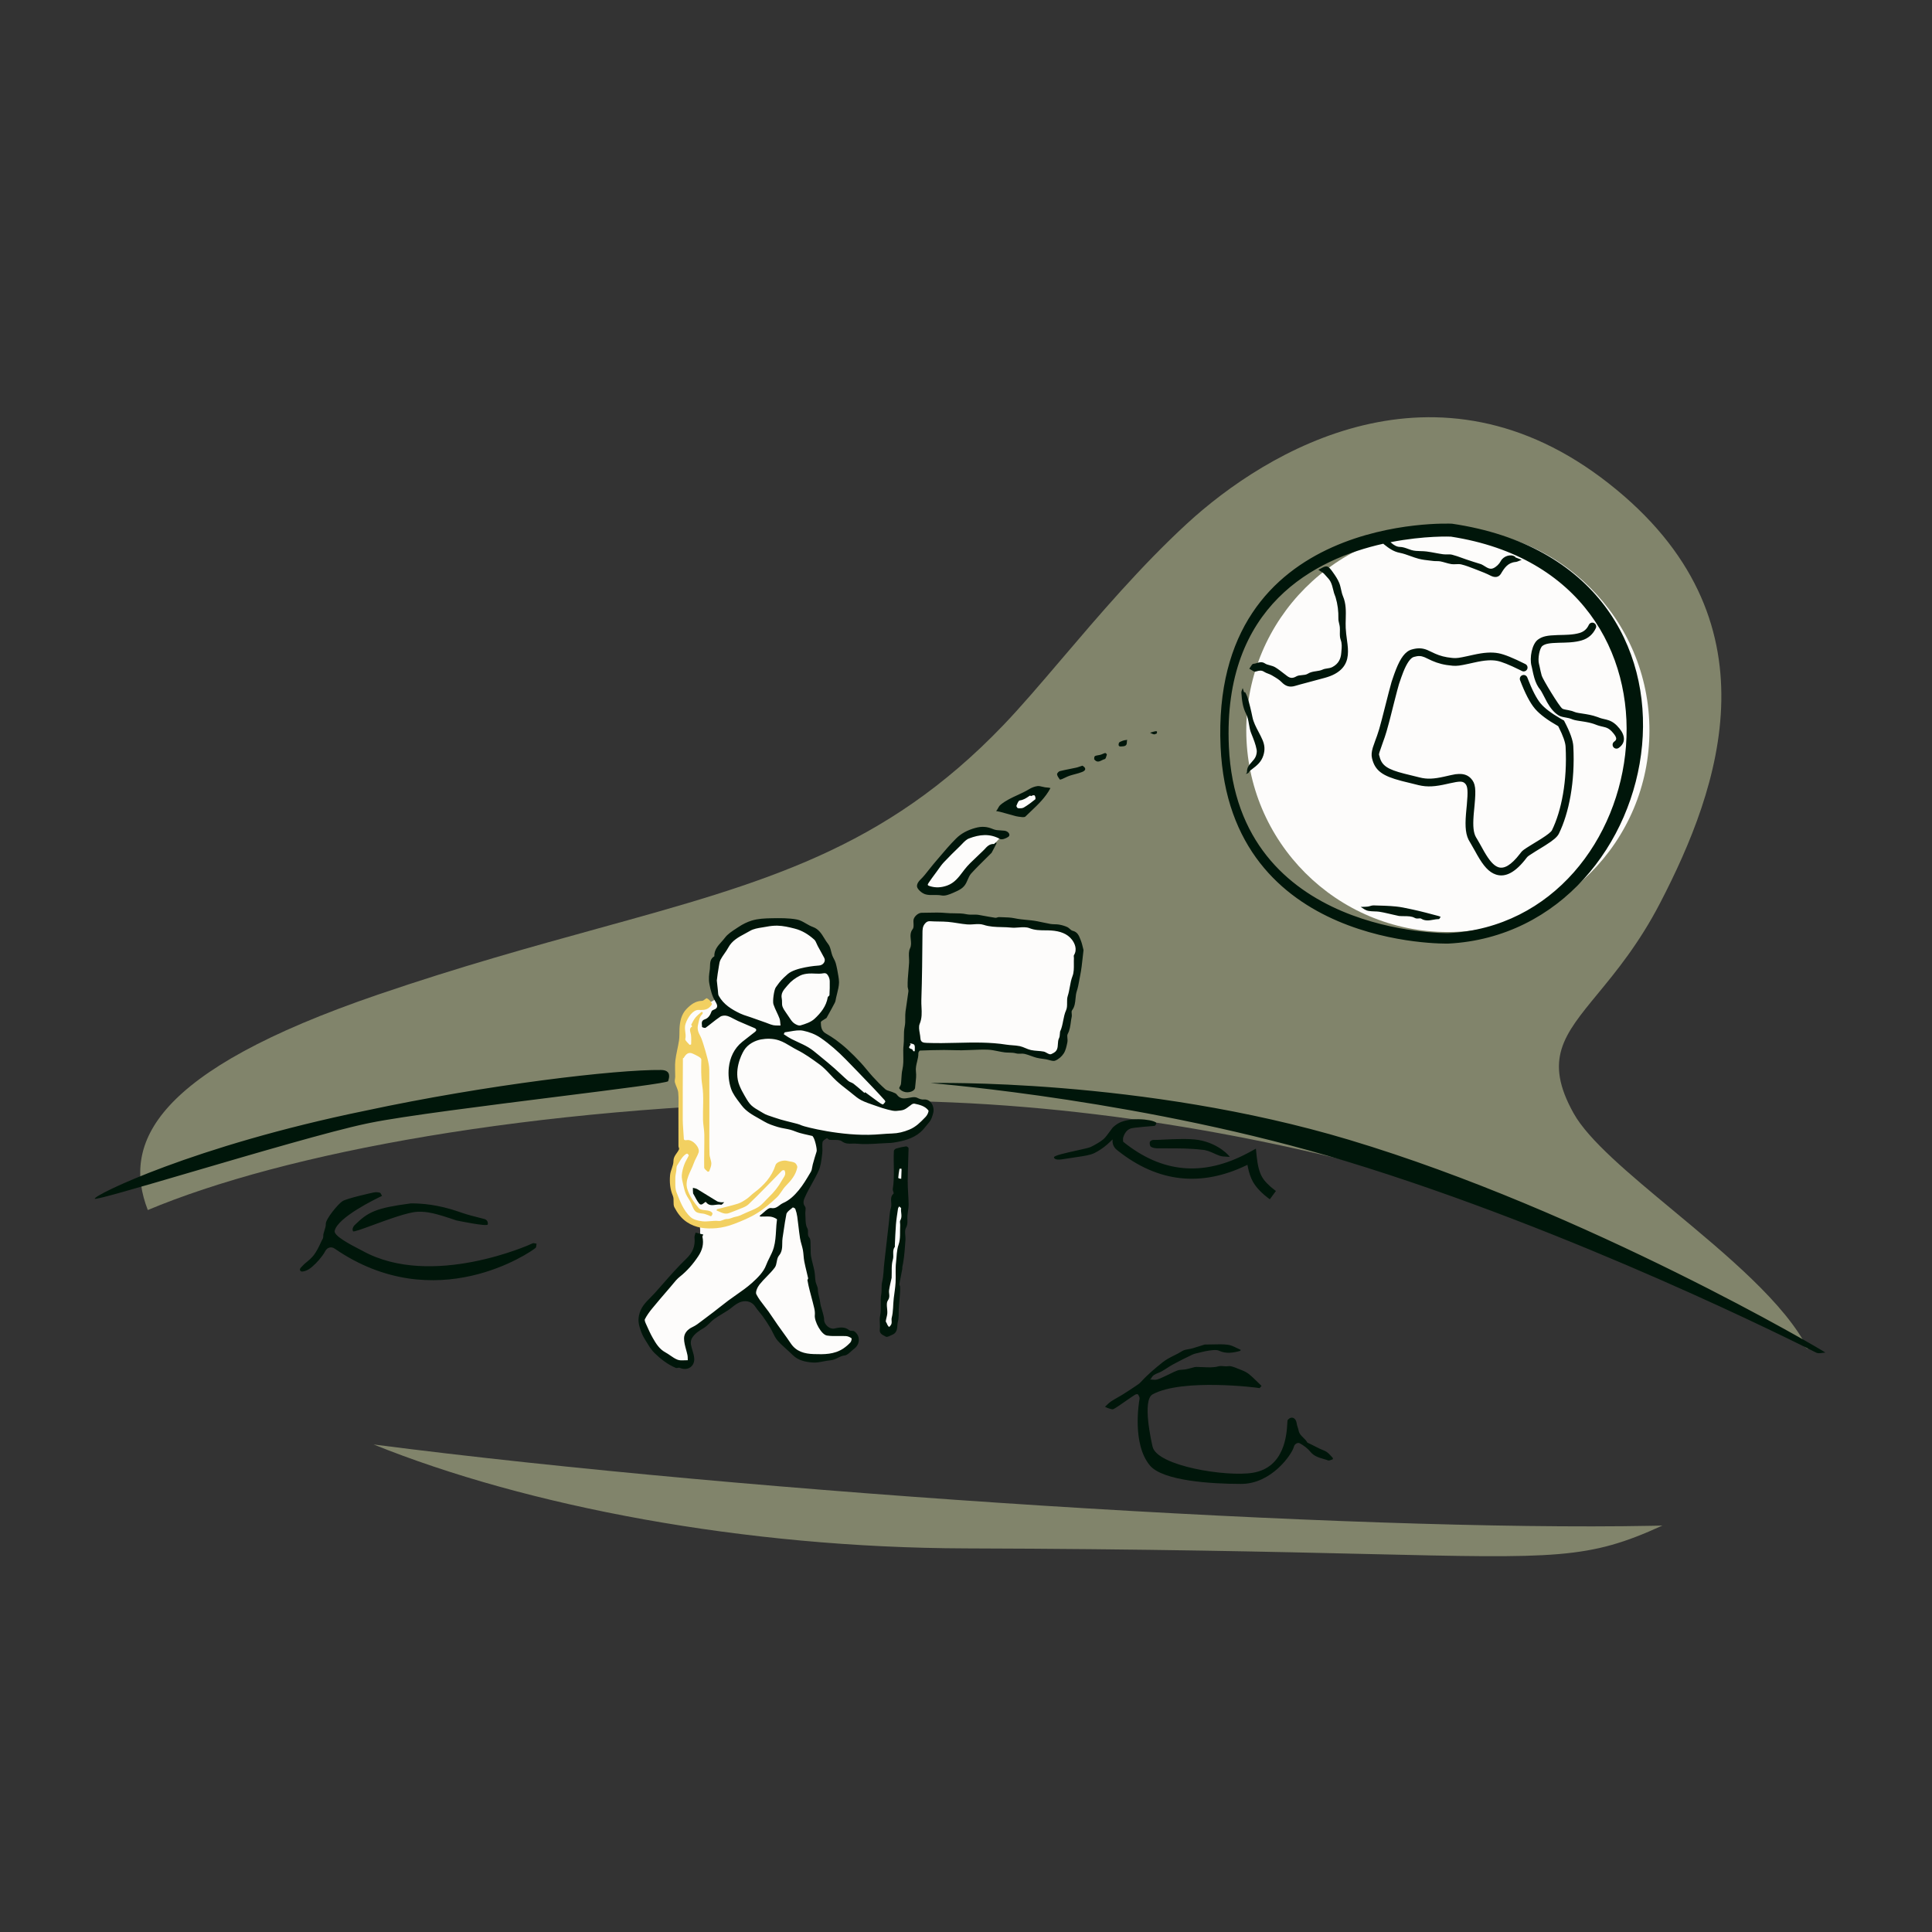 <svg width="750" height="750" viewBox="0 0 750 750" fill="none" xmlns="http://www.w3.org/2000/svg">
<rect x="0" y="0" width="750" height="750" fill="#333333" stroke="none"/>
<path d="M644.479 350.497C667.513 306.061 691.37 240.23 624.566 187.712C557.759 135.19 491.784 174.719 460.747 203.301C442.84 219.791 426.538 238.922 412.263 255.674C403.94 265.441 396.307 274.399 389.446 281.554C343.204 329.776 296.724 342.607 231.901 360.502C206.633 367.477 178.578 375.222 146.663 386.132C59.815 415.824 47.319 443.767 57.376 469.736C60.597 468.385 63.973 467.051 67.498 465.736C126.148 443.861 226.107 427.36 342.098 427.36C490.204 427.36 644.237 480.879 701.87 523.749C693.083 506.084 670.286 487.144 649.418 469.807C632.429 455.693 616.718 442.641 610.888 432.204C599.217 411.312 606.996 401.865 620.171 385.862C627.42 377.057 636.303 366.268 644.479 350.497Z" fill="#81846B"/>
<path d="M645.336 592.223L644.55 592.244L641.095 592.316C525.897 594.542 292.86 579.831 145.026 560.744C145.024 560.743 145.022 560.742 145.019 560.741L145 560.74C145.009 560.741 145.018 560.742 145.026 560.744C204.363 584.683 288.574 600.839 374.999 601.086C446.501 601.29 495.615 602.441 530.754 603.265C604.532 604.994 616.699 605.28 645.121 592.322L645.336 592.223Z" fill="#81846B"/>
<path fill-rule="evenodd" clip-rule="evenodd" d="M348.964 447.421L351.79 447.603L347.607 514.696L345.591 517.232L342.492 515.105L348.964 447.421Z" fill="#FDFCFB"/>
<circle cx="562.057" cy="283.554" r="78.255" fill="#FDFCFB"/>
<path fill-rule="evenodd" clip-rule="evenodd" d="M357.203 359.811C357.203 359.811 357.029 355.321 362.38 355.056C367.726 354.791 411.401 359.811 411.401 359.811C411.401 359.811 420.799 361.164 419.247 371.724C417.691 382.285 412.018 406.622 412.018 406.622C412.018 406.622 412.684 410.785 405.86 409.68C399.036 408.575 378.775 403.307 357.203 406.651C357.203 406.651 353.64 407.069 353.743 422.219L351.79 421.859C351.79 421.859 354.641 364.061 357.203 359.811Z" fill="#FDFCFB"/>
<path fill-rule="evenodd" clip-rule="evenodd" d="M389.258 324.077C389.258 324.077 389.68 323.626 389.258 324.077C387.544 325.914 386.088 327.549 385.148 328.728C380.667 334.365 374.662 339.707 372.237 343.792C372.237 343.792 361.503 348.683 357.203 343.597C357.203 343.597 367.064 330.665 374.886 324.888C374.886 324.888 382.483 321.147 389.258 324.077ZM397.592 315.453L389.655 313.148C389.655 313.148 397.704 308.133 402.165 306.233L405.86 307.235C405.86 307.235 402.041 310.967 397.592 315.453C397.592 315.453 397.48 315.573 397.592 315.453Z" fill="#FDFCFB"/>
<path fill-rule="evenodd" clip-rule="evenodd" d="M265.811 530.578C265.811 530.578 251.848 527.482 248.525 511.517C248.525 511.517 251.07 506.911 261.048 496.247C261.048 496.247 273.661 488.149 271.584 475.312C271.584 475.312 257.824 471.745 262.426 450.839L265.36 445.48C265.36 445.48 262.111 422.268 264.863 408.525C264.863 408.525 262.318 390.996 272.92 389.738C272.92 389.738 277.381 389.084 277.874 387.338C277.874 387.338 271.343 369.25 290.462 360.481C309.576 351.716 324.449 366.816 323.849 382.91C323.849 382.91 322.194 393.926 315.449 398.854C315.449 398.854 329.936 407.917 338.002 419.831C338.002 419.831 347.019 429.183 350.983 427.607C350.983 427.607 363.071 427.342 361.424 431.567C359.781 435.788 358.623 441.838 340.923 442.757C340.923 442.757 323.812 440.563 319.351 440.439L316.214 439.343C316.214 439.343 320.075 447.532 315.875 455.341C311.674 463.146 308.62 465.848 309.072 467.363L318.374 510.863C318.374 510.863 317.704 518.209 325.926 516.922C334.149 515.631 331.968 520.65 330.33 521.854C328.691 523.063 315.142 534.65 303.771 519.872C292.399 505.091 290.727 502.053 290.727 502.053L267.987 517.973C267.987 517.973 266.22 519.69 267.507 523.688C267.507 523.688 269.965 529.605 265.811 530.578Z" fill="#FDFCFB"/>
<path fill-rule="evenodd" clip-rule="evenodd" d="M473.83 289.893C469.776 198.84 563.498 203.271 563.698 203.301C675.598 219.854 648.964 361.809 562.245 366.301C562.185 366.304 477.328 368.462 473.83 289.893ZM477.045 289.784C474.603 234.941 510.746 216.93 536.995 211.07C537.084 211.164 537.199 211.264 537.334 211.371C539.138 212.807 540.926 214.128 543.351 214.595C544.773 214.869 546.15 215.366 547.528 215.865L547.529 215.865C548.591 216.249 549.655 216.634 550.742 216.916C552.18 217.29 553.676 217.457 555.167 217.623C555.598 217.672 556.028 217.72 556.456 217.772C556.852 217.821 557.255 217.824 557.657 217.826C558.164 217.829 558.67 217.832 559.159 217.928C559.805 218.055 560.442 218.237 561.078 218.419C561.867 218.645 562.654 218.87 563.458 218.989C564.029 219.074 564.621 219.045 565.211 219.016C565.917 218.981 566.62 218.946 567.278 219.107C569.007 219.532 570.686 220.183 572.358 220.832L572.358 220.833C572.595 220.924 572.831 221.016 573.067 221.107L573.443 221.252C575.215 221.935 576.998 222.622 578.683 223.487C580.301 224.317 581.811 224.155 582.672 222.702C583.984 220.493 585.362 218.434 588.283 218.165C588.849 218.113 589.399 217.872 589.948 217.631C590.199 217.522 590.449 217.412 590.7 217.321L590.404 217.204C589.679 216.919 588.955 216.634 588.234 216.341C588.22 216.336 588.223 216.3 588.226 216.261C588.229 216.216 588.233 216.166 588.213 216.152C586.471 214.879 583.582 215.921 582.606 217.795C582.006 218.949 580.847 220.093 579.664 220.595C578.454 221.108 577.435 220.472 576.357 219.799L576.356 219.799C575.912 219.521 575.457 219.238 574.975 219.026C572.91 218.409 571.048 217.799 569.194 217.172C568.612 216.976 568.033 216.766 567.455 216.556L567.453 216.556L567.453 216.555C566.219 216.107 564.986 215.66 563.719 215.346C563.084 215.188 562.411 215.199 561.735 215.211C561.208 215.22 560.679 215.229 560.164 215.158C559.15 215.017 558.141 214.83 557.132 214.642L557.131 214.642C556.013 214.434 554.894 214.227 553.767 214.082C553.02 213.987 552.254 213.966 551.492 213.945C550.252 213.911 549.018 213.877 547.878 213.523C547.461 213.394 547.056 213.245 546.654 213.096C545.599 212.707 544.556 212.323 543.322 212.305C542.229 212.289 540.955 211.538 540.11 210.745C540.002 210.642 539.897 210.556 539.795 210.482C553.086 207.866 563.206 208.315 563.269 208.325C664.444 223.988 643.617 358.028 562.245 362.243C562.189 362.246 480.327 363.509 477.045 289.784ZM248.795 516.695L248.88 516.944C249.406 518.483 250.303 519.896 251.226 521.35C251.586 521.917 251.95 522.491 252.298 523.081C252.522 523.355 252.725 523.624 252.921 523.883L252.922 523.884C253.276 524.352 253.606 524.788 253.993 525.167C256.459 527.571 259.153 529.677 262.357 531.018C262.571 531.109 262.848 531.056 263.123 531.002C263.399 530.949 263.675 530.896 263.887 530.989C266.763 532.26 269.617 530.629 269.502 527.459C269.462 526.37 269.136 525.293 268.808 524.212C268.579 523.457 268.35 522.7 268.216 521.935C268.079 521.14 268.219 520.122 268.628 519.444C269.702 517.664 271.407 516.58 273.204 515.525C274.052 515.027 274.773 514.321 275.497 513.611L275.497 513.611L275.497 513.611L275.497 513.611L275.498 513.611L275.498 513.611L275.498 513.61L275.499 513.61C276.063 513.057 276.628 512.503 277.257 512.044C278.256 511.318 279.317 510.68 280.379 510.042C281.156 509.575 281.933 509.107 282.686 508.606C283.204 508.259 283.69 507.873 284.176 507.487L284.176 507.487C285.321 506.579 286.463 505.672 288.015 505.283C289.979 504.794 292.03 505.415 293.199 507.244C293.7 508.028 294.295 508.75 294.89 509.473C295.342 510.021 295.794 510.57 296.206 511.146C297.204 512.541 298.144 513.985 299.022 515.458C299.375 516.049 299.682 516.674 299.989 517.299L299.989 517.3C300.521 518.383 301.051 519.463 301.813 520.35C302.851 521.557 304.045 522.63 305.241 523.703L305.242 523.704C306.054 524.433 306.867 525.163 307.632 525.936C309.788 528.113 312.566 528.684 315.378 528.924C316.822 529.044 318.283 528.76 319.709 528.483L319.709 528.483C320.604 528.31 321.486 528.139 322.34 528.072C323.471 527.984 324.371 527.538 325.255 527.1C326.079 526.692 326.888 526.291 327.855 526.193C328.761 526.101 329.598 525.334 330.435 524.567C330.809 524.224 331.183 523.881 331.563 523.598C333.962 521.815 334.041 518.504 331.641 516.82C331.396 516.649 331.034 516.636 330.674 516.623C330.301 516.609 329.93 516.596 329.699 516.406C327.853 514.896 325.876 515.297 323.855 515.736C322.069 516.121 319.895 514.142 319.92 512.326C319.931 511.586 319.733 510.839 319.538 510.102L319.538 510.1C319.487 509.91 319.437 509.721 319.391 509.533C319.277 509.066 319.135 508.604 318.992 508.143C318.736 507.315 318.48 506.489 318.397 505.647C318.324 504.907 318.144 504.194 317.964 503.481C317.728 502.545 317.491 501.608 317.496 500.611C317.499 500.012 317.267 499.419 317.033 498.82C316.861 498.38 316.688 497.937 316.607 497.486C316.488 496.835 316.441 496.172 316.394 495.509V495.509C316.344 494.82 316.295 494.131 316.167 493.456C315.993 492.544 315.764 491.643 315.536 490.744L315.536 490.743L315.536 490.743L315.536 490.743L315.536 490.742L315.535 490.742L315.535 490.741L315.535 490.741L315.535 490.741L315.535 490.74L315.535 490.74L315.535 490.74L315.535 490.739L315.535 490.739L315.535 490.739L315.535 490.738L315.534 490.738L315.534 490.737L315.534 490.737L315.534 490.737L315.534 490.736L315.534 490.736C315.276 489.718 315.017 488.701 314.84 487.67C314.708 486.905 314.707 486.118 314.707 485.33C314.706 484.818 314.706 484.305 314.67 483.797C314.648 483.498 314.647 483.175 314.646 482.848C314.643 481.928 314.64 480.98 314.178 480.457C313.61 479.818 313.634 479.152 313.659 478.473C313.679 477.908 313.7 477.333 313.38 476.758C312.767 475.656 312.731 474.225 312.696 472.805V472.804C312.683 472.273 312.669 471.743 312.626 471.233C312.596 470.881 312.638 470.486 312.68 470.097V470.097V470.096V470.096V470.096V470.095V470.095V470.095V470.095V470.094V470.094V470.094V470.094V470.093V470.093V470.093V470.092V470.092V470.092C312.751 469.427 312.821 468.781 312.525 468.403C311.44 467.022 312.065 465.651 312.527 464.637C312.554 464.578 312.58 464.521 312.605 464.464C313.36 462.787 314.258 461.173 315.155 459.559L315.156 459.559C316.118 457.829 317.079 456.1 317.865 454.294C318.596 452.612 318.829 450.693 319.057 448.809L319.058 448.805C319.103 448.429 319.149 448.054 319.198 447.682C319.287 447.009 319.262 446.32 319.237 445.631V445.631V445.631V445.63V445.63V445.63V445.63V445.629V445.629V445.629V445.629V445.629V445.628V445.628V445.628V445.628V445.627V445.627V445.627V445.627V445.626V445.626C319.21 444.86 319.182 444.095 319.312 443.356C319.405 442.832 320.125 442.382 320.735 442C320.827 441.943 320.917 441.887 321.001 441.833C321.063 441.793 321.202 441.915 321.37 442.062C321.565 442.233 321.798 442.437 321.993 442.462C322.547 442.533 323.153 442.527 323.755 442.521C324.926 442.51 326.083 442.499 326.817 443.056C328.134 444.056 329.516 444.003 330.835 443.953C331.38 443.932 331.915 443.911 332.429 443.966C335.315 444.273 338.253 444.091 341.191 443.91L341.192 443.91L341.193 443.91L341.194 443.91L341.195 443.91L341.195 443.91L341.196 443.91L341.197 443.91L341.198 443.91L341.199 443.91L341.2 443.91L341.201 443.91L341.202 443.91L341.203 443.91L341.204 443.91L341.205 443.91L341.206 443.91L341.206 443.91L341.207 443.909L341.208 443.909L341.209 443.909C342.358 443.838 343.506 443.768 344.652 443.726C345.411 443.699 346.177 443.669 346.925 443.548C350.649 442.947 354.309 442.078 357.255 439.56C358.165 438.783 358.928 437.834 359.691 436.886C360.011 436.488 360.331 436.091 360.661 435.707C361.539 434.684 361.869 433.519 362.243 432.187C362.936 429.723 361.396 426.63 358.729 426.829C357.633 426.911 356.892 426.567 356.011 426.145C355.485 425.891 354.776 425.888 354.169 425.956C353.749 426.003 353.326 426.083 352.904 426.164C351.192 426.49 349.498 426.813 348.124 424.891C347.837 424.49 347.271 424.272 346.726 424.063C346.566 424.002 346.409 423.941 346.26 423.877C345.953 423.744 345.619 423.646 345.287 423.549C344.693 423.376 344.104 423.204 343.684 422.834C341.957 421.315 340.349 419.649 338.794 417.95C338.002 417.085 337.251 416.181 336.501 415.278L336.5 415.277L336.5 415.277L336.5 415.276L336.499 415.276L336.499 415.275L336.498 415.275L336.498 415.274L336.498 415.274L336.497 415.274L336.497 415.273L336.497 415.273L336.496 415.272L336.496 415.272L336.495 415.271L336.495 415.271L336.495 415.27L336.494 415.27L336.494 415.269L336.494 415.269L336.492 415.268L336.492 415.267L336.492 415.267L336.492 415.267L336.492 415.267L336.492 415.267L336.491 415.266L336.491 415.266L336.491 415.266L336.491 415.266L336.491 415.266L336.49 415.266L336.49 415.265L336.49 415.265L336.49 415.265L336.49 415.265L336.49 415.265L336.489 415.264L336.489 415.264L336.489 415.264L336.489 415.264C335.711 414.327 334.932 413.389 334.108 412.495C332.482 410.73 330.778 409.028 329.013 407.402C327.564 406.067 326.018 404.824 324.434 403.651C323.282 402.798 322.042 402.06 320.806 401.324L320.453 401.115C318.816 400.138 318.681 398.42 318.645 396.879C318.637 396.518 319.279 396.142 319.922 395.766C320.218 395.593 320.514 395.419 320.747 395.247C320.801 395.207 320.86 395.159 320.892 395.101C321.164 394.605 321.438 394.111 321.712 393.617L321.713 393.616L321.713 393.615L321.713 393.615L321.714 393.614L321.714 393.613L321.715 393.613L321.715 393.612L321.715 393.611L321.716 393.611L321.716 393.61L321.716 393.609L321.717 393.609L321.717 393.608L321.717 393.607L321.718 393.607L321.718 393.606L321.719 393.605L321.719 393.604L321.719 393.604L321.72 393.603C322.526 392.149 323.332 390.696 324.096 389.219C324.295 388.836 324.373 388.387 324.451 387.941V387.941L324.451 387.941L324.451 387.941C324.48 387.776 324.508 387.611 324.543 387.451C324.665 386.884 324.807 386.318 324.949 385.751C325.322 384.266 325.694 382.78 325.71 381.291C325.718 380.558 325.568 379.567 325.424 378.706C325.151 377.074 324.863 375.435 324.416 373.845C324.256 373.274 323.979 372.738 323.701 372.201C323.49 371.792 323.278 371.382 323.117 370.955C322.919 370.433 322.777 369.87 322.636 369.31L322.636 369.309C322.371 368.263 322.109 367.224 321.492 366.467C320.931 365.779 320.462 365.011 319.992 364.24L319.991 364.24L319.991 364.239C318.897 362.446 317.798 360.644 315.526 359.835C314.61 359.508 313.742 359.006 312.878 358.506C311.724 357.838 310.579 357.176 309.341 356.946C306.149 356.352 302.808 356.406 299.534 356.461C296.955 356.505 294.276 356.616 291.844 357.36C290.091 357.896 288.321 358.761 286.642 359.887C286.336 360.091 286.025 360.295 285.712 360.499C284.11 361.545 282.472 362.614 281.424 364.021C281.02 364.563 280.554 365.081 280.084 365.605C278.664 367.185 277.206 368.808 277.303 371.24C275.707 372.149 275.661 373.711 275.619 375.16C275.606 375.613 275.593 376.055 275.534 376.463L275.527 376.51C275.278 378.202 275.011 380.015 275.399 382.013C275.874 384.462 276.412 386.659 277.69 388.761C278.446 390.005 279.07 391.327 276.974 392.018C276.681 392.115 276.32 392.369 276.222 392.635C275.723 393.993 275.049 395.224 273.611 395.708C272.292 396.152 272.39 397.076 272.487 397.983C272.512 398.216 272.537 398.447 272.537 398.669C272.538 398.787 273.642 399.167 273.911 398.975C274.73 398.388 275.521 397.761 276.313 397.134C277.397 396.275 278.481 395.417 279.634 394.662C280.33 394.207 281.557 394.143 282.383 394.402C283.28 394.683 284.122 395.131 284.966 395.58L284.966 395.58C285.48 395.853 285.994 396.126 286.521 396.363C287.88 396.972 289.252 397.55 290.624 398.128C291.342 398.431 292.059 398.733 292.775 399.04C293.709 399.44 293.879 399.965 293.009 400.641C292.559 400.991 292.107 401.34 291.655 401.688L291.654 401.69L291.653 401.69L291.653 401.69L291.652 401.691L291.652 401.691L291.652 401.691L291.651 401.692L291.651 401.692L291.65 401.692L291.65 401.693L291.649 401.693L291.649 401.693L291.649 401.694L291.648 401.694L291.648 401.694L291.647 401.694L291.647 401.695L291.647 401.695L291.646 401.695L291.646 401.696C290.479 402.597 289.311 403.497 288.163 404.422C284.973 406.994 283.368 410.563 282.928 414.43C282.625 417.101 282.921 420.041 283.775 422.584C284.45 424.593 285.829 426.398 287.173 428.157C287.414 428.473 287.654 428.787 287.889 429.1C289.634 431.432 292.118 432.815 294.59 434.189C295.296 434.583 296.002 434.975 296.688 435.389C298.278 436.347 300.121 436.935 301.911 437.491C302.792 437.764 303.704 437.932 304.617 438.1C305.346 438.234 306.076 438.368 306.791 438.556C307.444 438.728 308.079 438.969 308.714 439.209L308.714 439.209C309.306 439.434 309.897 439.658 310.504 439.826C311.596 440.13 312.704 440.379 313.812 440.628L313.813 440.629C314.365 440.753 314.917 440.877 315.467 441.007C315.475 441.009 315.479 441.023 315.481 441.043C315.482 441.053 315.483 441.064 315.484 441.077L315.484 441.078V441.078C315.486 441.102 315.488 441.128 315.493 441.149C315.494 441.153 315.495 441.157 315.496 441.16C315.498 441.164 315.499 441.167 315.5 441.17C315.504 441.177 315.508 441.182 315.512 441.186C316.249 441.771 317.287 446.17 317.002 447.021C316.484 448.566 316.044 450.138 315.605 451.708L315.515 452.027C315.42 452.366 315.36 452.723 315.3 453.079L315.3 453.079C315.192 453.721 315.085 454.359 314.775 454.881L314.481 455.379C313.126 457.672 311.757 459.987 310.074 462.028C308.4 464.057 306.445 465.97 303.951 467.035C303.464 467.243 303.046 467.564 302.623 467.887C301.756 468.552 300.874 469.229 299.348 468.961C298.528 468.818 297.525 469.71 296.526 470.599C296.085 470.991 295.645 471.383 295.221 471.684C295.118 471.756 295.041 471.866 294.963 471.976C294.945 472.001 294.928 472.026 294.91 472.05C294.893 472.074 294.875 472.097 294.857 472.119C294.874 472.124 294.89 472.129 294.907 472.134L294.932 472.143L294.953 472.15L294.97 472.157L294.99 472.164L295.036 472.182C295.16 472.229 295.284 472.276 295.409 472.276C295.837 472.282 296.269 472.27 296.699 472.258L296.701 472.258C297.586 472.233 298.47 472.209 299.332 472.334C300.17 472.454 301.667 473.154 301.629 473.418C301.43 474.802 301.349 476.192 301.268 477.585V477.585C301.138 479.819 301.007 482.06 300.386 484.298C299.994 485.705 299.358 486.97 298.726 488.227C298.246 489.18 297.769 490.13 297.401 491.134C296.434 493.778 294.072 496.1 291.874 498.066C289.994 499.749 287.909 501.205 285.825 502.661C284.785 503.387 283.745 504.114 282.729 504.869C281.524 505.769 280.342 506.7 279.16 507.631L279.156 507.634L279.152 507.637L279.149 507.64L279.145 507.643C278.462 508.181 277.78 508.719 277.092 509.251L276.884 509.412L276.882 509.413L276.88 509.414L276.879 509.415L276.875 509.418L276.875 509.418L276.875 509.419L276.875 509.419L276.874 509.419L276.874 509.419L276.874 509.419L276.873 509.42L276.873 509.42L276.873 509.42L276.873 509.42L276.872 509.42L276.872 509.42L276.872 509.421L276.872 509.421L276.871 509.421C275.817 510.234 274.76 511.048 273.68 511.829C273.239 512.147 272.805 512.482 272.37 512.817C271.234 513.693 270.096 514.571 268.826 515.16C266.785 516.104 265.527 517.652 265.543 519.621C265.555 521.062 265.946 522.497 266.338 523.935C266.534 524.653 266.73 525.372 266.879 526.094C266.969 526.525 266.975 526.974 266.981 527.423C266.984 527.629 266.986 527.835 266.997 528.039C266.583 528.026 266.157 528.045 265.73 528.064C264.768 528.108 263.805 528.152 262.986 527.828C262.004 527.441 261.116 526.828 260.225 526.213L260.225 526.212C259.6 525.781 258.974 525.349 258.313 524.993C255.933 523.71 254.624 521.533 253.37 519.328C252.474 517.749 251.726 516.079 250.984 514.419L250.984 514.419L250.882 514.192C250.865 514.154 250.848 514.115 250.83 514.075L250.8 514.011C250.506 513.363 250.13 512.535 250.358 512.09C251.107 510.633 252.091 509.272 253.135 507.997C255.202 505.472 257.333 502.999 259.465 500.527L259.465 500.526L259.466 500.525L259.466 500.525L259.467 500.524L259.467 500.523L259.468 500.523L259.468 500.522L259.469 500.522L259.469 500.521L259.47 500.52L259.47 500.52L259.471 500.519L259.471 500.518L259.472 500.518L259.472 500.517L259.473 500.516L259.473 500.516L259.474 500.515L259.474 500.515L259.476 500.513L260.216 499.655C260.521 499.3 260.82 498.935 261.119 498.569C261.984 497.512 262.853 496.45 263.901 495.62C266.771 493.348 269.072 490.671 271.087 487.629C272.656 485.258 273.272 482.874 272.686 480.126C272.65 479.952 272.765 479.746 272.88 479.54C272.934 479.444 272.988 479.347 273.027 479.253C272.542 479.13 272.056 479.007 271.571 478.883L271.549 478.877C271.043 478.749 270.538 478.62 270.032 478.492C269.984 478.695 269.918 478.901 269.851 479.107C269.706 479.554 269.561 480.001 269.606 480.428C269.956 483.772 268.89 486.272 266.357 488.701C263.11 491.815 260.13 495.212 257.151 498.607L257.149 498.61C256.159 499.738 255.169 500.867 254.169 501.984C253.637 502.579 253.077 503.139 252.518 503.698C250.604 505.612 248.711 507.505 248.055 510.671C247.555 513.086 248.163 514.857 248.795 516.695ZM342.152 440.269C341.311 440.332 340.467 440.396 339.617 440.445C326.817 441.186 312.315 437.396 311.292 436.923C310.176 436.405 308.954 436.112 307.733 435.82C307.248 435.703 306.763 435.587 306.285 435.457C305.872 435.344 305.457 435.241 305.041 435.138L305.04 435.138L305.04 435.138C304.389 434.977 303.737 434.815 303.097 434.618C301.375 434.087 299.661 433.521 297.961 432.925C297.351 432.712 296.76 432.41 296.208 432.071C295.802 431.822 295.387 431.583 294.971 431.343C293.815 430.677 292.657 430.01 291.699 429.128C290.748 428.251 290.059 427.067 289.384 425.908L289.384 425.907L289.384 425.907L289.323 425.803C289.22 425.626 289.116 425.449 289.012 425.274C288.27 424.026 287.594 422.711 287.052 421.375C284.773 415.758 287.628 409.688 288.826 407.739C290.342 405.272 293.165 403.916 295.468 403.5C297.443 403.143 300.051 403.062 302.444 403.887C304.09 404.455 305.523 405.315 306.949 406.171L306.949 406.171C307.796 406.679 308.641 407.186 309.526 407.629C312.5 409.118 315.163 411.05 317.802 412.964L318.113 413.19C319.637 414.294 320.945 415.688 322.257 417.085L322.257 417.086C323.063 417.944 323.87 418.803 324.728 419.598C326.06 420.829 327.496 421.948 328.932 423.066C329.271 423.331 329.611 423.595 329.949 423.861C330.304 424.14 330.654 424.43 331.006 424.72C332.068 425.596 333.134 426.476 334.333 427.088C335.852 427.864 337.487 428.419 339.118 428.973L339.119 428.973C339.643 429.151 340.166 429.329 340.686 429.514C341.943 429.963 343.216 430.387 344.51 430.705C344.653 430.74 344.797 430.777 344.942 430.813L344.946 430.814C345.959 431.071 347.005 431.336 348.006 431.254C350.92 431.016 351.054 430.914 353.481 429.069L353.481 429.068C353.611 428.97 353.747 428.866 353.891 428.758C354.184 428.535 354.672 428.373 355.015 428.445C357.023 428.864 359.084 429.37 360.386 431.043C360.669 431.406 359.993 432.879 359.399 433.491C359.288 433.606 359.177 433.72 359.067 433.834C357.296 435.667 355.563 437.46 352.991 438.517C350.759 439.434 348.646 439.957 346.302 440.023C344.915 440.061 343.536 440.165 342.152 440.269ZM278.732 385.07C278.72 384.861 278.707 384.652 278.683 384.451C278.575 383.548 278.48 382.645 278.384 381.741L278.384 381.738C278.345 381.367 278.305 380.995 278.265 380.623C278.493 378.74 278.693 377.267 278.956 375.804C279.003 375.542 279.043 375.275 279.083 375.007C279.211 374.145 279.341 373.273 279.723 372.54C280.158 371.703 280.703 370.924 281.249 370.144C281.772 369.397 282.295 368.649 282.722 367.85C284.175 365.13 286.696 363.784 289.182 362.458L289.182 362.458C289.849 362.102 290.514 361.747 291.155 361.368C292.529 360.553 294.241 360.286 295.932 360.021L295.933 360.021L295.934 360.021C296.476 359.936 297.017 359.852 297.543 359.75C298.931 359.481 300.367 359.315 301.778 359.342C304.035 359.385 306.212 359.906 308.422 360.46C311.431 361.214 313.847 362.761 316.058 364.73C316.511 365.133 316.774 365.749 317.037 366.365L317.037 366.366C317.166 366.667 317.294 366.968 317.445 367.245C317.757 367.817 318.074 368.387 318.39 368.957L318.394 368.963C318.927 369.922 319.46 370.881 319.97 371.852C320.682 373.206 319.496 374.729 317.931 374.812C316.837 374.87 308.739 375.555 305.814 378.119C303.32 380.304 302.714 381.144 301.737 382.497C301.568 382.731 301.389 382.98 301.186 383.255C300.468 384.226 299.859 388.684 300.249 389.872C300.59 390.911 301.058 391.908 301.526 392.905L301.526 392.905L301.526 392.905L301.526 392.906L301.526 392.906L301.526 392.906L301.526 392.906L301.526 392.907L301.526 392.907L301.527 392.907L301.527 392.907L301.527 392.907L301.527 392.908L301.527 392.908L301.527 392.908L301.527 392.908L301.527 392.909L301.527 392.909L301.527 392.909L301.527 392.909L301.528 392.91L301.528 392.91C301.902 393.707 302.276 394.505 302.587 395.326C302.809 395.913 302.862 396.564 302.915 397.215C302.939 397.51 302.963 397.805 303.003 398.095C302.717 398.086 302.429 398.09 302.14 398.093C301.486 398.101 300.831 398.108 300.204 397.981C299.507 397.839 298.834 397.575 298.161 397.312L298.161 397.312L298.161 397.312L298.16 397.311L298.16 397.311L298.16 397.311L298.16 397.311L298.159 397.311L298.159 397.311L298.159 397.311L298.158 397.311L298.158 397.311L298.158 397.311L298.158 397.311C297.859 397.193 297.56 397.076 297.258 396.969L296.427 396.676C295.435 396.325 294.443 395.975 293.45 395.625L293.377 395.599L291.395 394.9C290.975 394.752 290.549 394.614 290.124 394.477L290.122 394.476C289.183 394.173 288.244 393.869 287.36 393.449C284.027 391.867 280.91 389.953 279.039 386.606C278.798 386.173 278.765 385.619 278.732 385.07ZM313.113 493.643C313.319 494.496 313.525 495.348 313.714 496.203C313.745 496.345 313.651 496.511 313.558 496.677C313.514 496.755 313.471 496.832 313.44 496.907C313.716 498.471 313.977 499.626 314.27 500.772C314.479 501.585 314.694 502.396 314.909 503.208C315.32 504.761 315.731 506.315 316.097 507.877C316.299 508.746 316.396 509.686 316.311 510.567C316.082 512.942 318.823 518.094 321.01 518.45C322.498 518.693 324.027 518.671 325.559 518.648C326.508 518.634 327.458 518.621 328.401 518.67C329.141 518.707 329.945 519.055 330.538 519.501C330.723 519.642 330.486 520.73 330.141 521.107C329.332 521.989 328.403 522.795 327.41 523.462C323.894 525.829 319.88 525.792 315.881 525.655C312.345 525.535 309.121 524.724 306.975 521.504C305.967 519.993 304.902 518.519 303.836 517.045C303.178 516.134 302.52 515.224 301.875 514.304C301.335 513.532 300.81 512.751 300.284 511.97C299.641 511.013 298.998 510.057 298.328 509.119C297.823 508.413 297.286 507.723 296.75 507.034C295.595 505.55 294.441 504.068 293.607 502.423C293.173 501.566 294.047 499.655 294.849 498.641C295.701 497.563 296.667 496.572 297.632 495.582L297.632 495.582L297.632 495.582L297.632 495.582L297.633 495.581L297.633 495.581L297.633 495.581L297.633 495.581L297.634 495.58L297.634 495.58L297.634 495.58L297.635 495.579L297.635 495.579L297.635 495.579L297.635 495.579L297.636 495.578L297.636 495.578L297.636 495.578L297.637 495.577L297.637 495.577L297.637 495.577C298.741 494.444 299.844 493.313 300.777 492.053C301.225 491.445 301.381 490.612 301.536 489.784C301.699 488.914 301.861 488.049 302.361 487.459C303.633 485.962 303.651 484.294 303.668 482.655C303.675 481.948 303.682 481.245 303.79 480.565C303.948 479.577 304.094 478.583 304.24 477.588L304.241 477.587C304.547 475.504 304.854 473.417 305.265 471.362C305.417 470.608 306.223 469.97 306.999 469.356C307.258 469.151 307.514 468.949 307.741 468.746C307.843 468.655 308.635 469.019 308.739 469.305C309.087 470.265 309.353 471.275 309.495 472.289C309.664 473.496 309.806 474.709 309.948 475.921L309.948 475.922L309.948 475.922L309.948 475.923L309.948 475.923L309.948 475.924L309.948 475.924L309.948 475.924L309.948 475.925L309.948 475.925L309.949 475.926L309.949 475.926L309.949 475.927L309.949 475.927L309.949 475.928L309.949 475.928L309.949 475.929L309.949 475.929L309.949 475.929L309.949 475.93L309.95 475.932C310.136 477.52 310.322 479.108 310.569 480.685C310.698 481.505 310.925 482.309 311.152 483.114C311.352 483.821 311.551 484.528 311.684 485.245C311.817 485.962 311.88 486.692 311.944 487.421V487.422C312.01 488.183 312.077 488.944 312.221 489.69C312.478 491.015 312.796 492.329 313.113 493.643ZM310.786 398.05C310.01 398.279 308.737 397.651 308.016 397.033C307.375 396.484 306.896 395.747 306.417 395.01C306.21 394.692 306.004 394.375 305.784 394.072C305.589 393.779 305.395 393.501 305.207 393.232C304.6 392.361 304.063 391.589 303.762 390.735C303.579 390.216 303.578 389.637 303.578 389.054C303.578 388.588 303.578 388.119 303.484 387.676C303.049 385.621 304.16 384.337 305.305 383.012L305.306 383.011C305.473 382.818 305.642 382.623 305.806 382.424C307.133 380.825 308.765 379.638 310.566 378.736C311.599 378.219 312.851 378.004 314.021 377.927C314.775 377.878 315.54 377.912 316.303 377.945C317.405 377.994 318.503 378.042 319.557 377.841C320.734 377.615 321.104 378.173 321.494 378.801C321.856 379.386 322.081 380.145 322.101 380.835C322.153 382.659 322.092 384.489 321.995 386.311C321.988 386.455 321.831 386.586 321.67 386.719C321.513 386.85 321.353 386.984 321.328 387.134C320.761 390.624 318.623 393.252 316.207 395.493C314.8 396.799 312.695 397.487 310.786 398.05ZM335.862 424.003C335.845 423.99 335.677 424.184 335.579 424.281C335.276 424.019 334.981 423.763 334.693 423.512C333.508 422.482 332.437 421.551 331.316 420.686C331.033 420.467 330.688 420.325 330.344 420.182C329.969 420.027 329.596 419.873 329.305 419.621C328.319 418.769 327.366 417.881 326.413 416.993C325.605 416.241 324.798 415.488 323.971 414.758C322.278 413.264 320.541 411.82 318.787 410.398C318.419 410.1 318.054 409.796 317.689 409.492C316.446 408.457 315.199 407.419 313.827 406.596C312.527 405.815 311.142 405.177 309.757 404.539L309.756 404.539C308.918 404.153 308.08 403.767 307.26 403.349C306.352 402.886 305.499 402.314 304.649 401.744C304.521 401.659 304.393 401.573 304.265 401.488C304.244 401.474 304.524 400.749 304.709 400.727C305.376 400.646 306.053 400.526 306.731 400.406L306.732 400.406C308.48 400.097 310.236 399.787 311.849 400.131C314.131 400.617 316.438 401.439 318.6 402.927C322.165 405.381 325.315 408.189 328.308 411.233C331.597 414.581 334.841 417.972 338.086 421.363L339.273 422.604C340.71 424.105 342.105 425.646 343.499 427.187C343.626 427.327 343.714 427.687 343.629 427.8C343.346 428.172 342.857 428.815 342.661 428.747C342.015 428.519 341.429 428.093 340.86 427.679L340.86 427.679L340.757 427.604C339.899 426.982 339.048 426.352 338.196 425.721C337.419 425.146 336.643 424.571 335.862 424.003ZM708.623 525.063C708.253 525.077 707.862 525.133 707.471 525.188C706.61 525.31 705.748 525.433 705.105 525.117C705.066 525.098 704.96 525.044 704.789 524.958L704.747 524.937L704.739 524.933C698.285 521.677 611.292 477.789 522.548 450.786C445.621 427.378 364.824 420.75 361.368 420.467L361.269 420.458C360.9 420.427 443.376 418.383 523.762 442.489C616.176 470.202 708.238 524.598 708.623 525.063ZM420.311 371.583L420.311 371.582L420.311 371.58L420.311 371.578L420.314 371.555L420.316 371.537C420.412 370.645 420.51 369.743 420.62 368.829C420.559 368.583 420.502 368.343 420.445 368.107C420.184 367.017 419.948 366.031 419.579 365.099C419.544 365.012 419.51 364.924 419.477 364.837L419.428 364.711C418.862 363.248 418.296 361.783 416.397 361.327C415.979 361.227 415.622 360.905 415.259 360.579C414.961 360.31 414.658 360.038 414.315 359.883C413.311 359.43 412.218 359.116 411.132 358.925C410.583 358.829 410.02 358.815 409.456 358.801C408.901 358.787 408.346 358.773 407.805 358.681C406.834 358.515 405.868 358.306 404.903 358.097C403.418 357.777 401.935 357.456 400.433 357.291C399.855 357.228 399.278 357.173 398.701 357.119L398.699 357.119C397.087 356.966 395.479 356.814 393.872 356.473C392.384 356.158 390.836 356.114 389.292 356.07H389.292H389.291H389.291H389.29C388.797 356.056 388.304 356.042 387.814 356.019C387.589 356.009 387.357 356.083 387.126 356.157C386.871 356.239 386.617 356.321 386.378 356.285C384.674 356.027 382.978 355.718 381.282 355.408C380.849 355.329 380.416 355.25 379.984 355.172C379.229 355.036 378.479 355.047 377.72 355.059C376.872 355.072 376.014 355.085 375.126 354.893C373.601 354.563 372.013 354.551 370.412 354.539C369.335 354.53 368.253 354.522 367.18 354.417C364.966 354.2 362.725 354.251 360.484 354.303C359.567 354.324 358.651 354.346 357.737 354.348C356.385 354.353 354.705 355.909 354.609 357.233C354.581 357.608 354.602 358.019 354.623 358.428V358.429V358.429V358.43V358.43V358.431V358.431V358.431V358.432V358.432V358.433V358.433V358.433V358.434V358.434V358.435V358.435V358.435C354.667 359.301 354.71 360.163 354.306 360.675C353.283 361.969 353.422 363.361 353.562 364.759C353.677 365.906 353.792 367.056 353.266 368.16C352.745 369.254 352.811 370.568 352.877 371.881C352.909 372.522 352.941 373.163 352.905 373.778C352.844 374.813 352.751 375.848 352.658 376.883C352.476 378.91 352.294 380.941 352.352 382.978C352.36 383.254 352.433 383.532 352.505 383.809L352.505 383.809C352.596 384.158 352.686 384.505 352.645 384.838C352.469 386.261 352.255 387.678 352.04 389.095L352.04 389.096L352.04 389.097L352.04 389.097L352.04 389.098L352.04 389.099L352.039 389.1L352.039 389.1L352.039 389.101L352.039 389.102L352.039 389.103L352.039 389.103L352.039 389.104L352.039 389.105L352.039 389.106L352.039 389.106L352.039 389.107L352.038 389.108L352.038 389.108C351.859 390.295 351.679 391.482 351.522 392.672C351.408 393.529 351.414 394.385 351.419 395.247V395.247C351.426 396.35 351.433 397.461 351.19 398.59C350.909 399.898 350.904 401.252 350.898 402.619C350.893 403.65 350.889 404.688 350.766 405.719C350.608 407.045 350.634 408.383 350.661 409.726V409.727C350.696 411.539 350.731 413.359 350.316 415.171C350.06 416.291 349.992 417.453 349.923 418.617C349.879 419.363 349.836 420.11 349.742 420.848C349.707 421.12 349.534 421.425 349.373 421.708L349.372 421.709C349.18 422.046 349.006 422.352 349.107 422.533C349.429 423.108 350.188 423.548 350.856 423.795C352.675 424.468 355.125 423.584 355.228 422.291C355.274 421.713 355.341 421.132 355.407 420.55L355.408 420.548C355.582 419.027 355.756 417.502 355.57 416.025C355.396 414.65 355.709 413.373 356.02 412.105L356.02 412.104C356.284 411.029 356.547 409.959 356.51 408.839C356.499 408.495 356.916 407.84 357.156 407.829C360.261 407.697 363.37 407.62 366.479 407.603C367.587 407.596 368.695 407.628 369.803 407.66C371.021 407.695 372.238 407.729 373.455 407.714C374.732 407.698 376.009 407.643 377.287 407.589C379.348 407.502 381.409 407.414 383.466 407.486C384.757 407.531 386.039 407.792 387.323 408.054C388.217 408.236 389.113 408.418 390.013 408.528C390.571 408.596 391.132 408.609 391.693 408.621C392.606 408.642 393.522 408.663 394.439 408.921C394.978 409.072 395.563 409.053 396.15 409.035C396.694 409.017 397.24 409 397.752 409.118C398.59 409.312 399.404 409.607 400.219 409.903L400.22 409.903C400.919 410.156 401.618 410.41 402.334 410.6C403.151 410.816 403.996 410.93 404.841 411.043C405.267 411.1 405.692 411.157 406.115 411.227C406.49 411.29 406.883 411.4 407.275 411.511C408.124 411.75 408.97 411.988 409.628 411.734C410.925 411.234 412.196 410.111 412.952 408.921C413.72 407.711 414.033 406.169 414.329 404.712L414.373 404.496C414.464 404.051 414.415 403.555 414.368 403.068C414.305 402.43 414.244 401.808 414.499 401.34C415.27 399.923 415.473 398.412 415.675 396.905C415.774 396.165 415.874 395.425 416.04 394.698C416.12 394.351 416.078 393.943 416.038 393.548C415.985 393.025 415.934 392.524 416.168 392.213C417.216 390.823 417.366 389.237 417.516 387.65C417.611 386.65 417.706 385.649 418.025 384.696C418.465 383.382 418.717 381.966 418.97 380.551L418.97 380.55L418.97 380.548C419.079 379.935 419.189 379.321 419.314 378.716C419.792 376.395 420.047 374.028 420.311 371.583ZM412.717 396.27C412.436 397.712 412.156 399.147 411.516 400.486C411.483 400.79 411.462 401.068 411.442 401.326L411.442 401.328C411.39 402.021 411.349 402.56 411.12 403.003C410.764 403.691 410.718 404.489 410.672 405.285C410.596 406.585 410.52 407.879 409.099 408.681C409.038 408.716 408.975 408.752 408.911 408.79C408.458 409.052 407.936 409.354 407.534 409.265C407.125 409.175 406.741 408.96 406.359 408.746C405.957 408.521 405.557 408.297 405.129 408.216C404.373 408.075 403.601 408.015 402.83 407.955C401.945 407.887 401.061 407.818 400.204 407.627C399.473 407.463 398.771 407.17 398.069 406.876C397.355 406.577 396.641 406.278 395.897 406.117C394.949 405.912 393.973 405.841 392.996 405.769C392.236 405.714 391.475 405.658 390.726 405.539C384.31 404.521 377.868 404.674 371.427 404.827C367.567 404.919 363.707 405.011 359.852 404.851C358.517 404.795 357.395 404.722 357.298 403.017C357.263 402.404 357.153 401.763 357.043 401.123C356.818 399.806 356.593 398.495 357.027 397.455C357.943 395.262 357.834 393.096 357.726 390.94C357.681 390.034 357.636 389.13 357.666 388.227C357.956 379.719 358.032 371.203 358.099 362.689C358.1 362.565 358.1 362.441 358.1 362.318V362.317C358.103 360.924 358.106 359.633 359.132 358.472C359.723 357.805 360.244 357.556 361.157 357.622C362.23 357.699 363.307 357.714 364.385 357.729C365.606 357.747 366.827 357.764 368.04 357.871C369.256 357.979 370.466 358.169 371.675 358.359C372.948 358.559 374.22 358.758 375.501 358.862C376.323 358.929 377.175 358.869 378.022 358.809H378.022H378.022H378.023H378.023H378.023H378.023H378.024H378.024H378.024H378.025H378.025H378.025H378.025H378.026H378.026H378.026H378.026H378.027C379.343 358.717 380.647 358.625 381.805 359.01C384.148 359.79 386.513 359.847 388.872 359.903C390.096 359.932 391.317 359.962 392.534 360.092C393.479 360.193 394.473 360.117 395.458 360.043C396.94 359.931 398.401 359.82 399.644 360.313C401.689 361.124 403.731 361.139 405.745 361.154C406.543 361.16 407.337 361.166 408.124 361.221C411.444 361.455 414.327 362.403 416.167 364.833C417.236 366.245 418.266 368.582 416.92 370.777C416.803 370.97 416.833 371.249 416.865 371.533C416.882 371.692 416.9 371.854 416.892 372.002C416.852 372.707 416.86 373.431 416.868 374.155C416.886 375.815 416.904 377.477 416.346 378.915C415.81 380.295 415.554 381.712 415.298 383.125L415.298 383.126C415.084 384.311 414.87 385.493 414.492 386.648C414.228 387.455 414.233 388.362 414.239 389.263C414.245 390.282 414.252 391.292 413.868 392.137C413.264 393.469 412.99 394.873 412.717 396.27ZM353.319 405.195C353.264 405.14 353.208 405.084 353.167 405.039C353.933 405.115 354.799 405.272 354.982 405.712C355.182 406.192 355.152 406.768 355.123 407.343C355.11 407.587 355.098 407.832 355.103 408.069C355.045 408.069 354.98 408.077 354.914 408.086C354.771 408.104 354.627 408.122 354.564 408.059C354.475 407.971 354.412 407.837 354.351 407.708L354.351 407.707C354.273 407.541 354.198 407.383 354.076 407.339C352.648 406.828 352.61 406.735 353.542 405.458C353.558 405.436 353.438 405.316 353.319 405.195ZM510.59 561.525L510.591 561.526C511.087 561.779 511.577 562.03 512.07 562.274C512.44 562.458 512.828 562.614 513.215 562.769C513.853 563.024 514.488 563.279 515.037 563.66C515.717 564.129 516.287 564.761 516.854 565.39L516.939 565.485L517.003 565.556L517.08 565.64C517.123 565.688 517.167 565.736 517.211 565.783C517.248 565.823 517.285 565.864 517.322 565.904L517.392 565.978C517.474 566.069 517.417 566.483 517.35 566.503C517.189 566.552 517.019 566.617 516.847 566.683C516.374 566.864 515.886 567.051 515.525 566.917C514.93 566.694 514.318 566.514 513.705 566.335C511.885 565.801 510.066 565.267 508.71 563.598C507.609 562.241 506.086 561.115 504.543 560.271C503.847 559.895 502.577 560.449 502.291 561.604C501.569 564.513 493.658 576.054 481.815 576.054C469.973 576.054 451.341 574.834 446.388 568.888C439.429 560.533 442.11 544.577 442.368 543.042L442.382 542.957C442.465 542.435 442.08 541.777 441.753 541.289C441.653 541.14 440.947 541.227 440.649 541.413C439.736 541.99 438.848 542.604 437.96 543.219L437.96 543.219L437.959 543.219L437.959 543.219L437.959 543.219L437.95 543.225L437.908 543.254C437.774 543.347 437.64 543.44 437.506 543.532C437.296 543.677 437.085 543.822 436.873 543.967C436.662 544.11 436.451 544.255 436.241 544.402L436.118 544.487L435.947 544.607L435.661 544.807L435.649 544.815C434.544 545.589 433.438 546.364 432.262 547.008C431.902 547.206 431.307 547.013 430.752 546.832L430.752 546.832C430.587 546.779 430.425 546.726 430.274 546.685C429.959 546.597 429.662 546.444 429.365 546.291C429.23 546.222 429.096 546.153 428.959 546.089C429.202 545.873 429.438 545.648 429.674 545.422L429.674 545.422L429.675 545.422L429.675 545.421L429.675 545.421L429.676 545.421L429.676 545.42C430.199 544.92 430.722 544.42 431.315 544.024C432.119 543.49 432.962 543.013 433.805 542.536L433.806 542.535C434.42 542.188 435.034 541.841 435.633 541.471C437.185 540.511 438.714 539.51 440.225 538.488C440.408 538.364 440.594 538.241 440.781 538.119L440.782 538.118L440.783 538.118L440.783 538.117C441.556 537.61 442.338 537.097 442.941 536.431C445.503 533.6 448.383 531.2 451.371 528.812C452.76 527.706 454.282 526.946 455.796 526.191C456.858 525.661 457.917 525.133 458.923 524.488C459.63 524.037 460.524 523.887 461.422 523.737L461.422 523.736C461.916 523.654 462.412 523.571 462.879 523.437C463.781 523.178 464.675 522.892 465.569 522.606L465.569 522.606C466.233 522.394 466.897 522.181 467.563 521.98C467.753 521.924 467.964 521.931 468.171 521.938C468.24 521.941 468.308 521.943 468.375 521.943C469.199 521.943 470.025 521.921 470.852 521.899C472.794 521.847 474.734 521.795 476.639 522.03C477.832 522.178 478.973 522.737 480.114 523.296L480.116 523.296C480.628 523.547 481.14 523.798 481.658 524.012C481.631 524.058 481.606 524.114 481.582 524.17C481.534 524.281 481.486 524.391 481.414 524.414C478.666 525.175 475.985 525.626 473.171 524.331C472.302 523.931 471.14 524.077 470.053 524.213C469.836 524.24 469.622 524.267 469.413 524.289C468.4 524.397 467.4 524.646 466.405 524.894C466.181 524.949 465.958 525.005 465.734 525.059C465.603 525.091 465.471 525.121 465.338 525.151C465.262 525.168 465.185 525.185 465.109 525.202C464.339 525.373 463.563 525.546 462.867 525.874C460.351 527.058 457.859 528.312 455.41 529.636C454.598 530.074 453.822 530.575 453.046 531.076L453.046 531.076L453.046 531.076L453.045 531.076L453.045 531.076L453.045 531.077L453.044 531.077L453.044 531.077L453.044 531.077L453.044 531.077L453.043 531.077L453.043 531.078L453.043 531.078L453.042 531.078L453.042 531.078C452.339 531.532 451.636 531.985 450.907 532.392C450.505 532.617 450.071 532.791 449.638 532.966L449.637 532.966C448.514 533.419 447.394 533.87 446.848 535.181C446.805 535.282 446.676 535.348 446.549 535.414C446.521 535.428 446.493 535.443 446.467 535.457C446.439 535.472 446.413 535.488 446.388 535.504C446.675 535.512 446.967 535.54 447.259 535.568C447.914 535.631 448.568 535.694 449.161 535.525C450.161 535.244 451.112 534.788 452.063 534.333C452.177 534.278 452.292 534.223 452.406 534.169L452.511 534.119C452.686 534.036 452.862 533.954 453.038 533.873C453.51 533.66 453.976 533.428 454.441 533.197C455.345 532.749 456.248 532.3 457.193 531.978C457.754 531.787 458.362 531.75 458.974 531.713H458.974C459.41 531.686 459.848 531.659 460.272 531.577C461.061 531.426 461.841 531.216 462.621 531.006L462.621 531.006L462.622 531.006L462.622 531.006L462.623 531.006L462.623 531.006C463.017 530.9 463.411 530.794 463.806 530.695C463.996 530.65 464.203 530.637 464.402 530.637C465.246 530.636 466.101 530.679 466.956 530.721C469.002 530.823 471.047 530.925 472.935 530.426C473.698 530.226 474.382 530.291 475.053 530.355C475.601 530.408 476.141 530.459 476.709 530.364C477.799 530.183 479.035 530.69 480.214 531.172L480.421 531.257C480.501 531.289 480.579 531.321 480.658 531.353C480.732 531.383 480.807 531.412 480.88 531.441C480.93 531.46 480.98 531.479 481.029 531.498C482.32 531.986 483.678 532.512 484.741 533.352C485.989 534.344 487.131 535.467 488.272 536.59L488.273 536.59C488.755 537.064 489.237 537.539 489.728 538.003C489.636 538.099 489.532 538.226 489.427 538.353C489.203 538.626 488.978 538.9 488.879 538.86C488.404 538.67 458.94 534.992 447.431 541.289C443.256 543.574 447.098 560.164 447.419 561.552L447.431 561.604C449.161 569.11 476.133 573.438 486.395 571.722C498.749 569.656 499.49 556.743 499.73 552.555C499.772 551.82 499.799 551.354 499.87 551.262C500.533 550.414 501.588 549.959 502.527 550.745C502.974 551.117 503.272 551.842 503.347 552.437C503.416 553.002 503.593 553.54 503.764 554.062L503.765 554.062C503.901 554.478 504.035 554.883 504.108 555.285C504.337 556.552 505.154 557.348 505.978 558.151C506.555 558.713 507.137 559.28 507.522 560.015C508.616 560.516 509.615 561.027 510.59 561.525ZM207.763 482.701C207.376 482.614 206.99 482.528 206.732 482.671C205.832 483.174 167.57 500.293 140.855 485.647C140.528 485.467 140.057 485.224 139.494 484.933C136.15 483.204 129.524 479.779 129.921 477.838C131.002 472.552 146.121 465.29 148.087 464.346C148.215 464.285 148.287 464.25 148.296 464.244C148.211 464.11 148.134 463.95 148.056 463.79C147.885 463.437 147.714 463.084 147.46 463.009C146.73 462.792 145.877 462.764 145.123 462.908C144.242 463.075 134.654 465.212 132.974 466.277C131.208 467.397 126.376 473.286 126.464 475.185C126.503 475.997 126.232 476.821 125.96 477.65C125.818 478.084 125.675 478.52 125.575 478.955C125.517 479.21 125.506 479.488 125.495 479.763C125.477 480.2 125.459 480.63 125.256 480.95C125.035 481.299 124.774 481.86 124.457 482.539C123.836 483.873 123 485.665 121.833 487.214C120.958 488.375 119.768 489.352 118.864 490.094L118.864 490.094L118.863 490.095C118.323 490.538 117.885 490.897 117.676 491.163C117.551 491.323 117.386 491.483 117.216 491.646C116.749 492.098 116.254 492.577 116.494 493.149C116.818 493.923 117.96 493.544 118.573 493.34L118.586 493.336C119.48 493.042 120.33 492.471 121.06 491.854C122.083 490.989 123.047 490.033 123.909 489.011C124.793 487.96 125.655 486.851 126.287 485.647C126.984 484.31 128.526 483.757 129.921 484.716C169.15 511.691 206.166 485.978 207.895 484.443C208.132 484.233 208.174 483.804 208.216 483.373C208.235 483.175 208.255 482.977 208.293 482.8C208.125 482.783 207.944 482.742 207.763 482.701ZM384.928 331.068C384.155 331.843 383.385 332.604 382.62 333.359L382.62 333.359C380.697 335.257 378.812 337.117 377.032 339.073C376.406 339.761 376.015 340.664 375.625 341.566C375.457 341.955 375.288 342.345 375.101 342.716C374.093 344.716 372.605 345.466 369.988 346.602C368.475 347.258 366.891 347.885 365.492 347.611C364.51 347.418 363.523 347.433 362.551 347.448C361.473 347.464 360.413 347.48 359.395 347.213C358.156 346.888 356.799 345.823 356.174 344.709C355.634 343.744 356.239 342.492 357.317 341.454C358.507 340.31 359.532 338.997 360.558 337.683L360.558 337.682C361.151 336.923 361.744 336.163 362.369 335.434C363.038 334.656 363.7 333.872 364.363 333.088L364.368 333.083C366.563 330.487 368.759 327.889 371.161 325.499C373.146 323.524 375.616 322.251 378.527 321.432C381.175 320.687 383.199 320.871 385.567 321.884C386.45 322.261 387.469 322.315 388.49 322.369L388.491 322.369C388.989 322.395 389.488 322.421 389.972 322.485C391.516 322.689 392.43 324.144 391.436 324.852C390.558 325.478 388.918 326.093 388.184 325.687C384.152 323.451 380.133 323.979 376.185 325.48C375.133 325.88 374.261 326.795 373.406 327.694L373.406 327.694C373.132 327.981 372.86 328.267 372.585 328.533C370.472 330.576 368.366 332.63 366.361 334.777C365.586 335.609 364.921 336.545 364.258 337.481C364.012 337.827 363.766 338.173 363.515 338.514C363.348 338.74 363.181 338.966 363.013 339.192C362.168 340.334 361.322 341.476 360.535 342.656C359.95 343.534 360.026 343.7 360.942 343.992C363.226 344.72 365.456 344.577 367.727 343.751C370.5 342.742 372.096 340.627 373.752 338.431L373.756 338.426C373.957 338.159 374.16 337.891 374.365 337.624C375.716 335.865 377.355 334.327 378.994 332.789L378.994 332.789L378.994 332.788C379.709 332.118 380.424 331.447 381.115 330.758C381.236 330.637 381.36 330.52 381.485 330.402C381.707 330.193 381.928 329.984 382.131 329.757C383.136 328.628 384.15 327.542 385.859 327.633C385.938 327.638 386.015 327.54 386.098 327.435C386.162 327.356 386.229 327.271 386.302 327.224C386.41 327.155 386.541 327.119 386.671 327.083L386.671 327.083C386.728 327.067 386.785 327.052 386.841 327.033C386.832 327.09 386.828 327.15 386.824 327.209L386.824 327.21C386.815 327.34 386.806 327.47 386.753 327.577C386.189 328.712 385.607 329.836 384.928 331.068ZM400.135 314.994C402.983 312.301 405.85 309.59 407.791 305.928C407.323 305.772 406.851 305.736 406.383 305.701C406.162 305.684 405.942 305.668 405.724 305.639C405.36 305.59 404.993 305.498 404.628 305.406C403.988 305.245 403.353 305.086 402.745 305.164C401.618 305.308 400.454 305.77 399.476 306.371C398.042 307.252 396.516 307.953 394.987 308.655C392.731 309.691 390.469 310.73 388.485 312.355C387.94 312.801 387.672 313.3 387.417 313.776C387.211 314.159 387.013 314.527 386.686 314.841C386.849 314.873 387.012 314.903 387.175 314.932L387.176 314.933C387.538 314.998 387.9 315.064 388.254 315.158C389.098 315.383 389.94 315.617 390.781 315.85C391.498 316.049 392.214 316.248 392.931 316.441C393.124 316.493 393.317 316.549 393.51 316.604C394.129 316.782 394.748 316.96 395.379 317.027C395.549 317.046 395.734 317.071 395.924 317.097C396.752 317.212 397.695 317.342 398.079 316.965C398.754 316.3 399.444 315.647 400.135 314.994ZM400.256 309.002C400.286 309.014 400.315 309.024 400.342 309.032C400.807 308.687 401.483 308.597 401.684 308.864C401.951 309.219 402.084 310.143 401.866 310.32C400.454 311.468 398.983 312.566 397.42 313.491C396.82 313.846 395.923 313.791 395.173 313.741C394.94 313.725 394.491 313.004 394.581 312.79C394.616 312.705 394.653 312.616 394.691 312.522L394.692 312.521L394.694 312.515C395.001 311.764 395.397 310.793 395.859 310.734C397.289 310.549 398.354 309.832 399.449 309.095C399.555 309.023 399.662 308.951 399.77 308.879C399.844 308.83 399.993 308.893 400.143 308.956L400.196 308.978C400.216 308.987 400.236 308.995 400.256 309.002ZM466.45 446.317C462.016 445.791 457.633 445.791 453.263 445.79H453.259C451.913 445.79 450.568 445.79 449.223 445.775C448.395 445.765 447.452 445.596 446.786 445.161C446.388 444.905 446.235 443.939 446.347 443.368C446.421 443.004 447.187 442.522 447.634 442.531C448.495 442.548 449.948 442.479 451.699 442.396C455.861 442.199 461.703 441.923 465.248 442.531C473.386 443.926 477.603 449.121 477.359 449.099C476.982 449.065 476.599 449.049 476.216 449.032C475.241 448.99 474.262 448.947 473.386 448.629C472.712 448.384 472.056 448.09 471.397 447.794C469.85 447.1 468.287 446.399 466.45 446.317ZM420.062 299.687C421.638 299.06 421.701 298.128 420.206 297.238C419.779 297.355 419.401 297.489 419.045 297.615C418.633 297.76 418.251 297.895 417.858 297.983C417.007 298.172 416.151 298.342 415.295 298.512L415.294 298.512C413.995 298.77 412.696 299.027 411.414 299.354C410.957 299.469 410.294 300.227 410.35 300.595C410.448 301.237 410.879 301.844 411.284 302.414C411.327 302.475 411.37 302.534 411.412 302.594C411.487 302.7 412.033 302.54 412.325 302.416C412.694 302.259 413.057 302.085 413.419 301.911C414.004 301.629 414.59 301.348 415.201 301.143C415.881 300.915 416.576 300.731 417.271 300.547L417.271 300.547C418.216 300.296 419.16 300.046 420.062 299.687ZM424.758 294.755C424.781 293.435 424.789 293.434 426.693 293.11L426.89 293.076C427.293 293.007 427.678 292.84 428.064 292.672C428.382 292.534 428.701 292.395 429.031 292.311C429.199 292.268 429.724 292.777 429.684 292.915C429.659 292.999 429.633 293.091 429.606 293.187C429.432 293.812 429.211 294.604 428.875 294.674C428.502 294.752 428.129 294.941 427.755 295.13C426.792 295.618 425.813 296.114 424.758 294.755ZM435.785 289.73C435.94 289.713 436.094 289.696 436.241 289.686C437.389 289.478 437.421 288.761 437.451 288.068C437.464 287.762 437.477 287.46 437.586 287.208C437.418 287.239 437.246 287.262 437.075 287.286L437.075 287.286L437.074 287.286L437.074 287.286L437.074 287.286C436.687 287.339 436.3 287.392 435.944 287.527C435.869 287.556 435.789 287.585 435.706 287.616C435.141 287.822 434.449 288.075 434.34 288.452C433.909 289.942 434.858 289.835 435.785 289.73ZM448.9 284.796L448.831 284.827C448.488 284.983 448.193 285.118 447.936 285.064C447.573 284.988 447.228 284.821 446.882 284.655C446.736 284.584 446.59 284.514 446.442 284.45C446.527 284.425 446.612 284.4 446.696 284.374C446.81 284.339 446.924 284.304 447.038 284.268L447.042 284.267L447.043 284.267L447.043 284.267L447.044 284.267C447.503 284.124 447.963 283.981 448.433 283.886C449.124 283.747 449.285 283.943 449.07 284.72C449.012 284.745 448.955 284.77 448.9 284.796ZM517.579 229.066C517.671 229.436 517.764 229.814 517.868 230.199C517.978 230.574 518.103 230.883 518.217 231.167C518.312 231.403 518.4 231.621 518.468 231.846C519.287 234.557 519.622 237.323 519.56 240.163C519.546 240.783 519.695 241.403 519.844 242.026C519.958 242.5 520.072 242.975 520.115 243.453C520.168 244.044 520.155 244.655 520.143 245.264C520.12 246.347 520.097 247.422 520.45 248.365C521.003 249.849 520.872 251.28 520.745 252.671L520.745 252.672L520.745 252.673L520.745 252.674C520.721 252.938 520.697 253.201 520.677 253.462C520.508 255.717 519.639 257.671 517.255 258.932C516.572 259.294 515.89 259.393 515.217 259.49C514.618 259.577 514.027 259.663 513.448 259.932C512.659 260.299 511.803 260.426 510.933 260.554C509.829 260.717 508.702 260.883 507.663 261.551C507.052 261.944 506.238 262.014 505.421 262.084C504.633 262.152 503.842 262.221 503.227 262.579C501.832 263.387 500.855 263.309 499.722 262.473C499.203 262.09 498.693 261.693 498.182 261.297L498.182 261.297C497.712 260.931 497.241 260.566 496.763 260.21C496.204 259.794 495.629 259.395 495.033 259.035C494.4 258.651 493.632 258.445 492.909 258.25C492.228 258.067 491.587 257.894 491.139 257.595C489.901 256.771 488.904 257.084 487.931 257.389C487.473 257.533 487.02 257.675 486.55 257.696C486.171 257.713 485.816 258.287 485.461 258.86C485.301 259.12 485.14 259.38 484.977 259.588C485.228 259.716 485.491 259.89 485.754 260.064C486.335 260.449 486.916 260.834 487.369 260.718C487.505 260.684 487.638 260.648 487.769 260.613C488.79 260.337 489.676 260.098 490.729 260.79C491.204 261.103 491.747 261.309 492.292 261.515C492.778 261.7 493.265 261.884 493.705 262.145L493.865 262.24C493.963 262.298 494.061 262.356 494.16 262.414C495.366 263.123 496.601 263.849 497.545 264.83C499.014 266.353 500.599 266.912 502.709 266.28C504.184 265.838 505.673 265.447 507.164 265.055C508.313 264.752 509.463 264.45 510.605 264.125C511.218 263.95 511.835 263.791 512.451 263.631C515.078 262.951 517.691 262.274 519.957 260.454C523.425 257.665 523.537 253.884 523.115 250.182C523.039 249.521 522.95 248.86 522.862 248.198C522.667 246.738 522.471 245.273 522.403 243.789C522.35 242.608 522.381 241.422 522.412 240.235V240.235V240.234V240.234V240.234V240.234V240.233V240.233V240.233V240.233C522.49 237.292 522.568 234.351 521.356 231.492C521.002 230.655 520.803 229.753 520.603 228.85C520.411 227.981 520.218 227.11 519.887 226.297C519.287 224.814 518.348 223.442 517.408 222.131L517.294 221.972C516.669 221.098 515.876 219.989 515.054 219.889C514.341 219.802 513.566 220.231 512.79 220.66L512.79 220.66C512.453 220.847 512.116 221.033 511.784 221.177C511.957 221.292 512.131 221.405 512.304 221.519L512.305 221.519L512.306 221.52C512.718 221.79 513.13 222.06 513.535 222.341C513.754 222.496 513.965 222.682 514.139 222.888C514.377 223.169 514.632 223.442 514.886 223.715L514.886 223.716L514.886 223.716C515.506 224.382 516.127 225.05 516.523 225.83C517.019 226.805 517.289 227.895 517.579 229.066ZM483.434 268.822L483.417 268.788C483.277 268.728 483.136 268.715 483.039 268.707C482.97 268.701 482.923 268.697 482.916 268.679C482.767 268.264 482.64 267.841 482.512 267.418L482.512 267.418C482.48 267.312 482.448 267.206 482.416 267.101C482.358 267.291 482.281 267.483 482.205 267.675C482.036 268.1 481.867 268.526 481.898 268.936C482.109 271.754 482.366 274.479 483.748 277.155C484.37 278.36 484.609 279.752 484.85 281.151C485.053 282.332 485.257 283.518 485.693 284.601C485.749 284.741 485.806 284.882 485.862 285.022L485.862 285.022C486.655 286.996 487.442 288.954 487.828 291.039C487.973 291.82 487.803 292.738 487.53 293.504C487.211 294.398 486.566 295.115 485.92 295.834C484.944 296.92 483.965 298.01 484.091 299.723C484.103 299.877 483.958 300.043 483.813 300.209C483.776 300.252 483.738 300.296 483.702 300.339C483.674 300.374 483.647 300.409 483.624 300.444C483.724 300.406 483.828 300.374 483.932 300.342C484.173 300.267 484.414 300.192 484.605 300.051C484.721 299.967 484.791 299.823 484.861 299.679C484.928 299.541 484.994 299.403 485.101 299.318C485.408 299.075 485.717 298.839 486.024 298.605L486.025 298.604C487.857 297.207 489.617 295.866 490.44 293.241C491.16 290.947 490.911 289.159 490.113 287.261C489.66 286.19 489.109 285.144 488.559 284.101C487.575 282.233 486.595 280.374 486.194 278.389C485.664 275.76 485.047 273.189 484.245 270.645C484.057 270.054 483.774 269.494 483.434 268.822ZM540.704 355.05L540.703 355.05L540.702 355.05C540.282 354.951 539.87 354.855 539.457 354.763C539.194 354.704 538.932 354.645 538.67 354.585L538.669 354.585C537.596 354.34 536.522 354.095 535.434 353.933C534.846 353.845 534.247 353.827 533.647 353.81C533.205 353.796 532.762 353.783 532.322 353.742C531.66 353.68 530.961 353.611 530.365 353.354C529.833 353.125 529.343 352.801 528.854 352.478C528.78 352.429 528.706 352.38 528.632 352.332C528.574 352.293 528.516 352.255 528.457 352.218C528.378 352.166 528.298 352.116 528.217 352.067C528.344 352.061 528.47 352.057 528.597 352.053C528.748 352.048 528.899 352.044 529.05 352.04C529.698 352.023 530.346 352.007 530.986 351.932C531.301 351.895 531.613 351.802 531.925 351.71C532.337 351.588 532.748 351.466 533.158 351.476L533.596 351.487C536.38 351.555 539.171 351.623 541.94 351.901C543.736 352.081 545.516 352.464 547.291 352.846C547.712 352.937 548.132 353.027 548.552 353.115C550.111 353.439 551.656 353.829 553.2 354.218L553.721 354.35C555.095 354.695 556.46 355.064 557.827 355.434L557.832 355.436L558.406 355.591C558.603 355.644 558.793 355.719 558.983 355.795C559.072 355.83 559.16 355.866 559.25 355.899C559.18 355.996 559.109 356.119 559.039 356.243L559.038 356.244C558.884 356.515 558.729 356.788 558.575 356.787C557.839 356.782 557.103 356.915 556.365 357.049C554.827 357.327 553.283 357.607 551.722 356.636C551.444 356.463 551.122 356.498 550.756 356.538C550.289 356.589 549.749 356.648 549.128 356.297C548.025 355.676 546.581 355.664 545.066 355.651C544.42 355.645 543.761 355.64 543.111 355.587C542.242 355.41 541.459 355.227 540.704 355.05ZM216.56 425.715C239.935 422.778 259.425 420.329 259.376 419.695C259.373 419.656 259.405 419.551 259.452 419.399C259.754 418.41 260.668 415.417 256.636 415.366C239.334 415.147 189.101 421.04 141.895 431.159C74.917 444.892 36.329 464.032 36.787 465.334C36.995 465.926 53.65 461.042 74.09 455.047L74.09 455.046C98.618 447.852 128.596 439.06 142.149 436.213L143.658 435.9C156.583 433.252 189.227 429.15 216.56 425.715ZM159.531 467.149C163.78 467.149 169.913 467.61 177.76 470.271L179.73 470.945C181.23 471.463 184.018 472.228 188.058 473.226C188.996 473.458 189.569 474.406 189.337 475.344C189.105 476.283 177.138 473.756 177.138 473.756C169.048 470.998 165.819 470.244 162.038 470.411C158.357 470.573 150.58 473.429 144.673 475.599L144.673 475.599L144.672 475.6L144.671 475.6C140.501 477.131 137.264 478.32 137.061 477.976C136.568 477.145 137.151 476.089 137.675 475.579C142.976 470.411 145.913 468.952 159.531 467.149ZM448.274 437.065C448.56 436.814 448.778 436.479 448.885 436.084C449.175 435.018 440.922 433.417 435.365 435.494C434.237 435.915 433.238 436.57 432.144 437.526C431.96 437.686 431.554 438.245 431.051 438.938C430.226 440.073 429.141 441.567 428.351 442.246C427.08 443.339 424.923 444.503 423.444 445.248C422.844 445.55 420.568 446.054 418.002 446.622C413.89 447.532 409.036 448.607 409.146 449.278C409.325 450.368 411.332 450.203 412.422 450.024C414.316 449.714 415.951 449.476 417.373 449.27L417.376 449.269L417.378 449.269L417.378 449.269L417.378 449.269C421.02 448.74 423.269 448.413 424.915 447.584C426.703 446.684 428.248 445.621 429.753 444.326C429.992 444.121 430.33 443.812 430.709 443.456L431.917 442.308C431.728 443.844 432.243 445.322 433.543 446.371L434.037 446.765C449.532 459.017 466.292 460.872 483.979 452.313L484.255 452.177L484.385 452.88C484.844 455.215 485.501 457.159 486.369 458.719C487.656 461.029 489.851 463.297 492.941 465.564L495.308 462.34L494.914 462.047C492.465 460.198 490.786 458.429 489.864 456.773C488.887 455.019 488.199 452.388 487.844 448.899L487.54 445.909L484.899 447.344L484.374 447.626C467.067 456.833 451.092 455.383 436.054 443.257C435.966 443.186 435.875 441.98 436.054 441.459C436.368 440.541 437.086 438.709 438.929 438.075C440.131 437.662 448.274 437.065 448.274 437.065ZM573.407 331.819L572.575 330.314C571.949 329.193 571.138 327.755 570.737 327.094L570.606 326.885C568.973 324.356 568.675 321.15 569.094 315.961L569.268 314.042L569.428 312.372C569.899 307.231 569.78 305.271 568.839 304.259L568.696 304.113C567.759 303.208 566.664 303.22 562.711 304.098L561.746 304.316C557.179 305.363 554.159 305.618 550.668 304.787L547.649 304.037C546.881 303.849 546.118 303.663 545.57 303.529L545.565 303.528L545.551 303.525C545.141 303.425 544.855 303.355 544.784 303.337L543.967 303.128C536.768 301.242 533.738 299.217 532.605 294.31C532.334 293.138 532.445 291.927 532.87 290.417L532.967 290.089C533.242 289.178 534.583 285.563 534.583 285.565C534.885 284.708 535.139 283.926 535.365 283.14L535.654 282.119C535.898 281.247 536.15 280.32 536.412 279.328L539.145 268.631C539.636 266.745 540.054 265.18 540.224 264.652L541.001 262.372L541.327 261.447C541.54 260.857 541.745 260.313 541.957 259.783C543.665 255.504 545.478 252.862 548.033 252.132C550.388 251.46 552.122 251.552 554.019 252.308C554.414 252.466 555.442 252.956 556.22 253.328C556.639 253.527 556.986 253.693 557.124 253.754C559.025 254.595 560.973 255.129 563.613 255.394L564.116 255.441C565.389 255.549 566.436 255.409 569.542 254.73L571.771 254.237C574.139 253.722 575.691 253.468 577.391 253.362C578.932 253.266 580.367 253.334 581.732 253.592C583.981 254.017 587.429 255.417 592.164 257.801C592.904 258.174 593.202 259.076 592.829 259.815C592.457 260.555 591.555 260.853 590.815 260.481L589.932 260.04C585.889 258.044 582.946 256.874 581.175 256.54C580.072 256.331 578.883 256.275 577.577 256.357C575.969 256.457 574.454 256.715 571.977 257.263L570.113 257.677C566.804 258.4 565.611 258.562 564.023 258.443L563.863 258.43C560.624 258.155 558.228 257.522 555.911 256.498L553.321 255.277C553.142 255.195 552.998 255.131 552.907 255.095C551.625 254.583 550.571 254.528 548.857 255.017C547.532 255.395 546.113 257.463 544.743 260.895C544.495 261.517 544.253 262.167 543.993 262.902L543.086 265.555C542.68 266.731 539.734 278.457 539.636 278.861L539.153 280.693C538.839 281.868 538.54 282.954 538.248 283.968C538.054 284.647 537.84 285.318 537.599 286.026L537.412 286.564C537.169 287.251 536.953 287.861 536.761 288.403C535.409 292.219 535.245 292.683 535.35 293.075C535.364 293.129 535.384 293.182 535.406 293.242C535.439 293.33 535.478 293.434 535.515 293.582L535.528 293.635C536.352 297.201 538.635 298.673 545.133 300.331L551.029 301.786C553.995 302.552 556.573 302.392 560.604 301.498L563.159 300.919C564.861 300.543 565.293 300.494 566.272 300.455C568.236 300.376 569.81 300.896 571.037 302.217C572.832 304.149 572.999 306.35 572.421 312.596L572.123 315.743L572.052 316.624C571.746 320.773 571.988 323.345 573.017 325.081L573.339 325.602C573.647 326.113 574.112 326.926 574.569 327.737L576.03 330.361L576.224 330.699C578.174 334.058 579.784 335.94 581.494 336.591L581.678 336.656C583.865 337.373 586.57 335.95 590.058 331.417L590.511 330.829C591.04 330.175 591.578 329.764 594.06 328.227L597.892 325.872L598.353 325.582C600.747 324.064 602.155 322.935 602.468 322.297C606.133 314.816 608.469 303.139 607.764 289.864C607.676 288.2 606.79 285.65 605.091 282.291L604.888 281.894L604.795 281.841C600.784 279.561 597.865 277.395 596.028 275.306L595.813 275.056C593.931 272.816 592.038 269.162 590.088 264.06C589.793 263.286 590.18 262.419 590.954 262.123C591.728 261.827 592.595 262.215 592.891 262.989C594.732 267.805 596.487 271.195 598.11 273.126C599.604 274.904 602.187 276.87 605.846 278.986L606.745 279.496L607.135 279.714L607.342 280.11C609.491 284.212 610.636 287.379 610.76 289.705C611.491 303.486 609.054 315.673 605.162 323.616C604.502 324.964 602.881 326.263 599.96 328.115L599.232 328.572L596.131 330.476C593.555 332.068 593.038 332.452 592.687 332.917C588.4 338.6 584.47 340.728 580.743 339.506C577.95 338.591 575.882 336.16 573.407 331.819ZM618.768 241.845C618.015 241.498 617.124 241.826 616.777 242.578C616.027 244.203 614.856 245.223 613.179 245.718C611.977 246.073 610.631 246.278 608.983 246.385C608.408 246.423 607.914 246.445 607.177 246.466L604.643 246.531C600.585 246.663 598.816 247.007 597.043 248.283C594.693 249.977 593.706 255.39 594.531 258.507L594.575 258.678C594.604 258.795 594.635 258.921 594.666 259.058L594.767 259.51C594.773 259.54 594.796 259.648 594.828 259.797C594.898 260.13 595.011 260.667 595.086 261.011L595.227 261.642C595.353 262.186 595.479 262.672 595.618 263.145C596.174 265.036 596.91 266.568 597.992 267.83C598.142 268.004 598.56 268.76 599.02 269.626L600.595 272.635C601.869 274.879 603.193 276.511 604.867 277.602C605.573 278.062 606.219 278.252 607.43 278.47L607.968 278.569C608.951 278.752 609.416 278.868 610.001 279.097L610.455 279.281C610.912 279.456 611.45 279.585 612.229 279.72L612.785 279.812C612.787 279.813 614.107 280.013 614.853 280.132L615.66 280.27C616.431 280.41 617.114 280.56 617.764 280.736C618.399 280.908 618.987 281.101 619.533 281.321L619.879 281.457C620.433 281.665 620.894 281.795 621.709 281.987L622.464 282.161C622.809 282.242 623.055 282.306 623.275 282.375L623.532 282.461C624.499 282.807 625.317 283.414 626.344 284.685C627.703 286.368 627.703 287.157 626.658 287.88C625.976 288.351 625.806 289.286 626.277 289.967C626.748 290.648 627.682 290.819 628.364 290.347C631.03 288.504 631.03 285.712 628.678 282.8C627.317 281.116 626.05 280.177 624.545 279.637C624.244 279.529 623.967 279.445 623.623 279.356L623.172 279.246L622.236 279.028C621.652 278.888 621.31 278.789 620.923 278.643L620.253 278.383C619.711 278.181 619.143 278.001 618.548 277.84C617.663 277.601 616.746 277.409 615.689 277.229L612.813 276.777C612.13 276.659 611.712 276.559 611.472 276.457C610.542 276.065 609.973 275.899 608.805 275.674L607.763 275.481C607.069 275.35 606.751 275.249 606.505 275.089C605.31 274.31 598.905 263.69 598.496 262.299C598.344 261.78 598.207 261.232 598.06 260.572L597.642 258.615C597.605 258.448 597.569 258.295 597.535 258.15L597.431 257.739C596.89 255.695 597.646 251.547 598.797 250.718C599.958 249.881 601.466 249.622 605.169 249.517L607.283 249.465C608.045 249.443 608.565 249.419 609.179 249.379L609.725 249.339C611.339 249.209 612.729 248.979 614.029 248.595C616.539 247.854 618.391 246.241 619.501 243.835C619.848 243.083 619.52 242.192 618.768 241.845Z" fill="#00160A"/>
<path fill-rule="evenodd" clip-rule="evenodd" d="M268.333 397.797C268.885 396.715 269.355 395.772 270.011 394.984C270.675 394.187 271.514 393.532 272.305 392.847C272.383 392.78 272.819 392.949 272.817 392.994C272.804 393.233 272.777 393.544 272.623 393.69C271.448 394.808 271.35 396.293 270.991 397.755C270.596 399.356 270.996 400.611 271.726 401.946C272.213 402.837 272.568 403.815 272.872 404.787C273.513 406.838 274.147 408.894 274.659 410.979C275.005 412.384 275.324 413.84 275.337 415.276C275.405 422.517 275.366 429.759 275.369 437C275.371 440.7 275.319 444.401 275.427 448.097C275.463 449.303 276.116 450.493 276.137 451.697C276.153 452.669 275.665 453.658 275.344 454.62C275.298 454.758 274.802 454.917 274.731 454.847C274.222 454.346 273.371 453.794 273.362 453.247C273.297 448.993 273.46 444.736 273.417 440.481C273.398 438.561 272.956 436.648 272.908 434.727C272.796 430.251 273.299 425.695 272.61 421.32C272.071 417.902 272.202 414.647 272.255 411.286C272.267 410.532 270.162 409.591 268.906 409.008C267.274 408.251 266.237 409.263 265.463 410.621C265.393 410.744 265.1 410.804 265.1 410.893C265.062 418.799 265.011 426.705 265.043 434.611C265.052 436.9 265.315 439.186 265.428 441.475C265.47 442.332 265.379 442.777 266.696 442.577C268.921 442.238 271.844 445.526 271.199 447.404C270.703 448.85 269.805 450.157 269.307 451.602C268.182 454.865 265.724 458.019 266.808 461.562C267.632 464.254 269.414 466.768 271.233 468.982C271.958 469.864 273.942 469.677 275.328 470.066C275.796 470.199 276.341 470.526 276.554 470.923C276.691 471.184 276.392 471.862 276.091 472.094C275.909 472.235 275.347 471.871 274.954 471.742C274.308 471.531 273.672 471.221 273.009 471.142C269.891 470.782 269.718 470.592 268.301 467.12C267.793 465.875 266.841 464.816 266.301 463.58C265.792 462.414 265.504 461.14 265.221 459.89C264.949 458.686 264.587 457.437 264.666 456.234C264.759 454.817 265.172 453.387 265.657 452.04C266.09 450.837 266.833 449.747 267.373 448.578C267.435 448.442 267.115 448.052 266.891 447.892C266.77 447.806 266.437 447.898 266.27 448.012C264.656 449.113 263.888 450.89 262.867 452.446C262.531 452.958 262.634 453.759 262.54 454.429C262.4 455.429 262.132 456.434 262.154 457.431C262.197 459.276 261.991 461.284 262.642 462.924C263.996 466.334 265.307 469.934 268.07 472.471C269.086 473.406 270.775 473.853 272.469 474.081C274.702 474.379 276.817 473.733 279.006 473.981C280.006 474.097 281.094 473.224 282.141 473.228C283.417 473.232 284.416 472.533 285.545 472.351C286.836 472.14 287.901 471.585 289.026 471.051C290.861 470.182 292.853 469.562 294.528 468.457C296.017 467.472 297.154 465.961 298.471 464.707C300.502 462.772 302.216 460.633 303.581 458.142C304.182 457.046 305.134 456.212 304.742 454.823C304.68 454.607 304.526 454.262 304.396 454.253C304.106 454.233 303.711 454.295 303.522 454.486C299.217 458.83 295.018 463.286 290.591 467.501C289.396 468.635 287.53 469.077 285.95 469.793C285.069 470.191 284.128 470.447 283.243 470.836C281.318 471.68 279.79 470.505 278.149 469.893C278.226 469.723 278.27 469.437 278.384 469.404C281.057 468.693 283.768 468.101 286.406 467.278C287.626 466.897 288.766 466.16 289.835 465.428C290.872 464.72 291.729 463.756 292.738 463.002C296.51 460.18 299.597 456.86 301.074 452.248C301.473 451 304.159 450.208 305.704 450.669C306.634 450.947 307.698 450.924 308.516 451.373C309.04 451.662 309.603 452.637 309.5 453.182C308.951 456.091 307.126 458.247 305.092 460.317C303.74 461.692 302.905 463.594 301.499 464.893C299.118 467.096 296.632 469.272 293.887 470.969C291.112 472.686 288.032 473.965 284.968 475.128C282.773 475.959 280.41 476.576 278.079 476.77C274.1 477.106 270.184 476.787 266.655 474.424C264.444 472.943 262.953 470.89 261.803 468.672C261.157 467.43 261.777 465.56 261.212 464.235C260.092 461.606 259.885 458.909 260.121 456.2C260.281 454.351 261.427 452.556 261.433 450.735C261.441 448.69 262.945 447.685 263.602 446.141C263.734 445.83 263.381 445.344 263.379 444.939C263.361 440.318 263.37 435.697 263.366 431.077C263.364 428.751 263.51 426.408 263.284 424.104C263.152 422.764 262.322 421.507 261.992 420.167C261.825 419.486 262.11 418.703 262.118 417.965C262.141 415.873 261.936 413.758 262.174 411.693C262.473 409.094 263.197 406.547 263.589 403.955C263.808 402.506 263.73 401.013 263.781 399.54C263.881 396.642 264.474 393.781 266.493 391.696C268.068 390.07 269.952 388.533 272.567 388.526C273.209 388.525 274.086 387.364 274.442 387.545C275.254 387.959 276.042 388.785 276.361 389.625C276.502 389.999 275.593 390.969 274.973 391.39C273.868 392.139 272.579 392.113 271.231 392.055C269.017 391.959 266.997 394.857 266.143 397.401C265.442 399.488 266.514 401.347 266.037 403.334C265.895 403.925 267.062 404.847 267.673 405.579C267.737 405.656 268.303 405.48 268.304 405.418C268.318 404.163 268.404 402.891 268.224 401.659C268.054 400.493 267.268 399.323 268.725 398.439C268.594 398.294 268.464 398.149 268.333 397.797Z" fill="#F2D061"/>
<path fill-rule="evenodd" clip-rule="evenodd" d="M350.27 492.562C349.881 494.676 349.467 496.58 349.126 498.492C349.069 498.81 349.417 499.179 349.429 499.53C349.533 502.539 348.984 505.514 348.887 508.523C348.841 509.967 348.969 511.548 348.572 512.967C348.081 514.726 348.79 517.035 346.539 518.069C345.671 518.467 344.395 519.22 343.888 518.897C342.907 518.272 341.275 517.929 341.533 516C341.759 514.304 341.285 512.491 341.646 510.848C342.263 508.038 341.608 505.204 342.092 502.473C342.386 500.817 342.068 499.166 342.452 497.602C343.072 495.078 342.978 492.508 343.312 489.979C343.63 487.575 343.821 485.162 344.135 482.771C344.46 480.296 344.649 477.813 344.984 475.359C345.284 473.162 345.234 470.836 345.866 468.804C346.428 467.002 345.112 464.926 346.869 463.371C347.11 463.157 346.48 462.143 346.576 461.553C347.375 456.646 346.75 451.709 347.001 446.795C347.018 446.448 347.566 445.95 347.959 445.833C349.197 445.467 350.471 445.189 351.749 445.016C352.046 444.975 352.713 445.488 352.709 445.737C352.633 449.955 352.389 454.172 352.369 458.389C352.355 461.434 352.69 464.479 352.721 467.525C352.736 469.007 352.376 470.492 352.251 471.982C352.121 473.53 352.605 475.003 351.693 476.654C351.006 477.896 351.609 479.816 351.494 481.421C351.279 484.426 351.097 487.447 350.573 490.401C350.463 491.026 350.228 491.672 350.27 492.562ZM344.477 514.287C345.156 515.313 345.12 515.284 345.747 514.502C346.485 513.579 345.925 512.504 346.166 511.568C346.814 509.052 346.653 506.474 346.959 503.937C347.205 501.901 347.555 499.87 347.665 497.829C347.807 495.193 347.535 492.52 347.855 489.913C348.13 487.674 348.043 485.427 348.836 483.151C349.64 480.842 349.295 478.132 349.438 475.595C349.472 474.974 349.209 474.209 349.485 473.757C350.426 472.222 349.584 470.621 349.815 469.073C349.846 468.866 349.321 468.581 349.052 468.328C348.898 468.622 348.649 468.899 348.604 469.21C348.308 471.233 347.973 473.253 347.808 475.289C347.588 477.991 347.511 480.71 347.375 483.42C347.364 483.627 347.46 483.9 347.36 484.033C346.239 485.535 347.108 487.327 346.6 489.011C345.957 491.138 346.245 493.546 346.132 495.835C346.129 495.905 346.144 495.976 346.13 496.042C345.791 497.643 345.365 499.236 345.136 500.854C344.951 502.154 345.712 503.342 344.659 504.852C343.86 506.002 344.56 508.146 344.449 509.834C344.382 510.857 343.975 511.854 343.859 512.88C343.825 513.182 344.258 513.542 344.477 514.287ZM349.856 457.594C349.901 456.446 349.948 455.298 349.986 454.151C349.991 453.988 349.952 453.684 349.931 453.684C349.669 453.681 349.191 453.683 349.177 453.759C348.968 454.906 348.775 456.062 348.703 457.223C348.692 457.395 349.318 457.607 349.856 457.594Z" fill="#00160A"/>
<path fill-rule="evenodd" clip-rule="evenodd" d="M269.057 463.284C268.965 462.491 268.977 461.801 268.988 461.111C269.553 461.274 270.184 461.325 270.672 461.617C273.236 463.153 275.753 464.77 278.318 466.307C278.765 466.575 279.356 466.637 279.892 466.714C280.304 466.773 280.734 466.704 281.156 466.692C280.752 467.039 280.269 467.745 279.956 467.675C278.002 467.243 275.675 468.833 274.048 466.634C274.016 466.592 273.836 466.604 273.768 466.652C273.037 467.163 272.218 468.167 271.4 467.196C270.466 466.084 269.891 464.67 269.057 463.284Z" fill="#00160A"/>
</svg>

